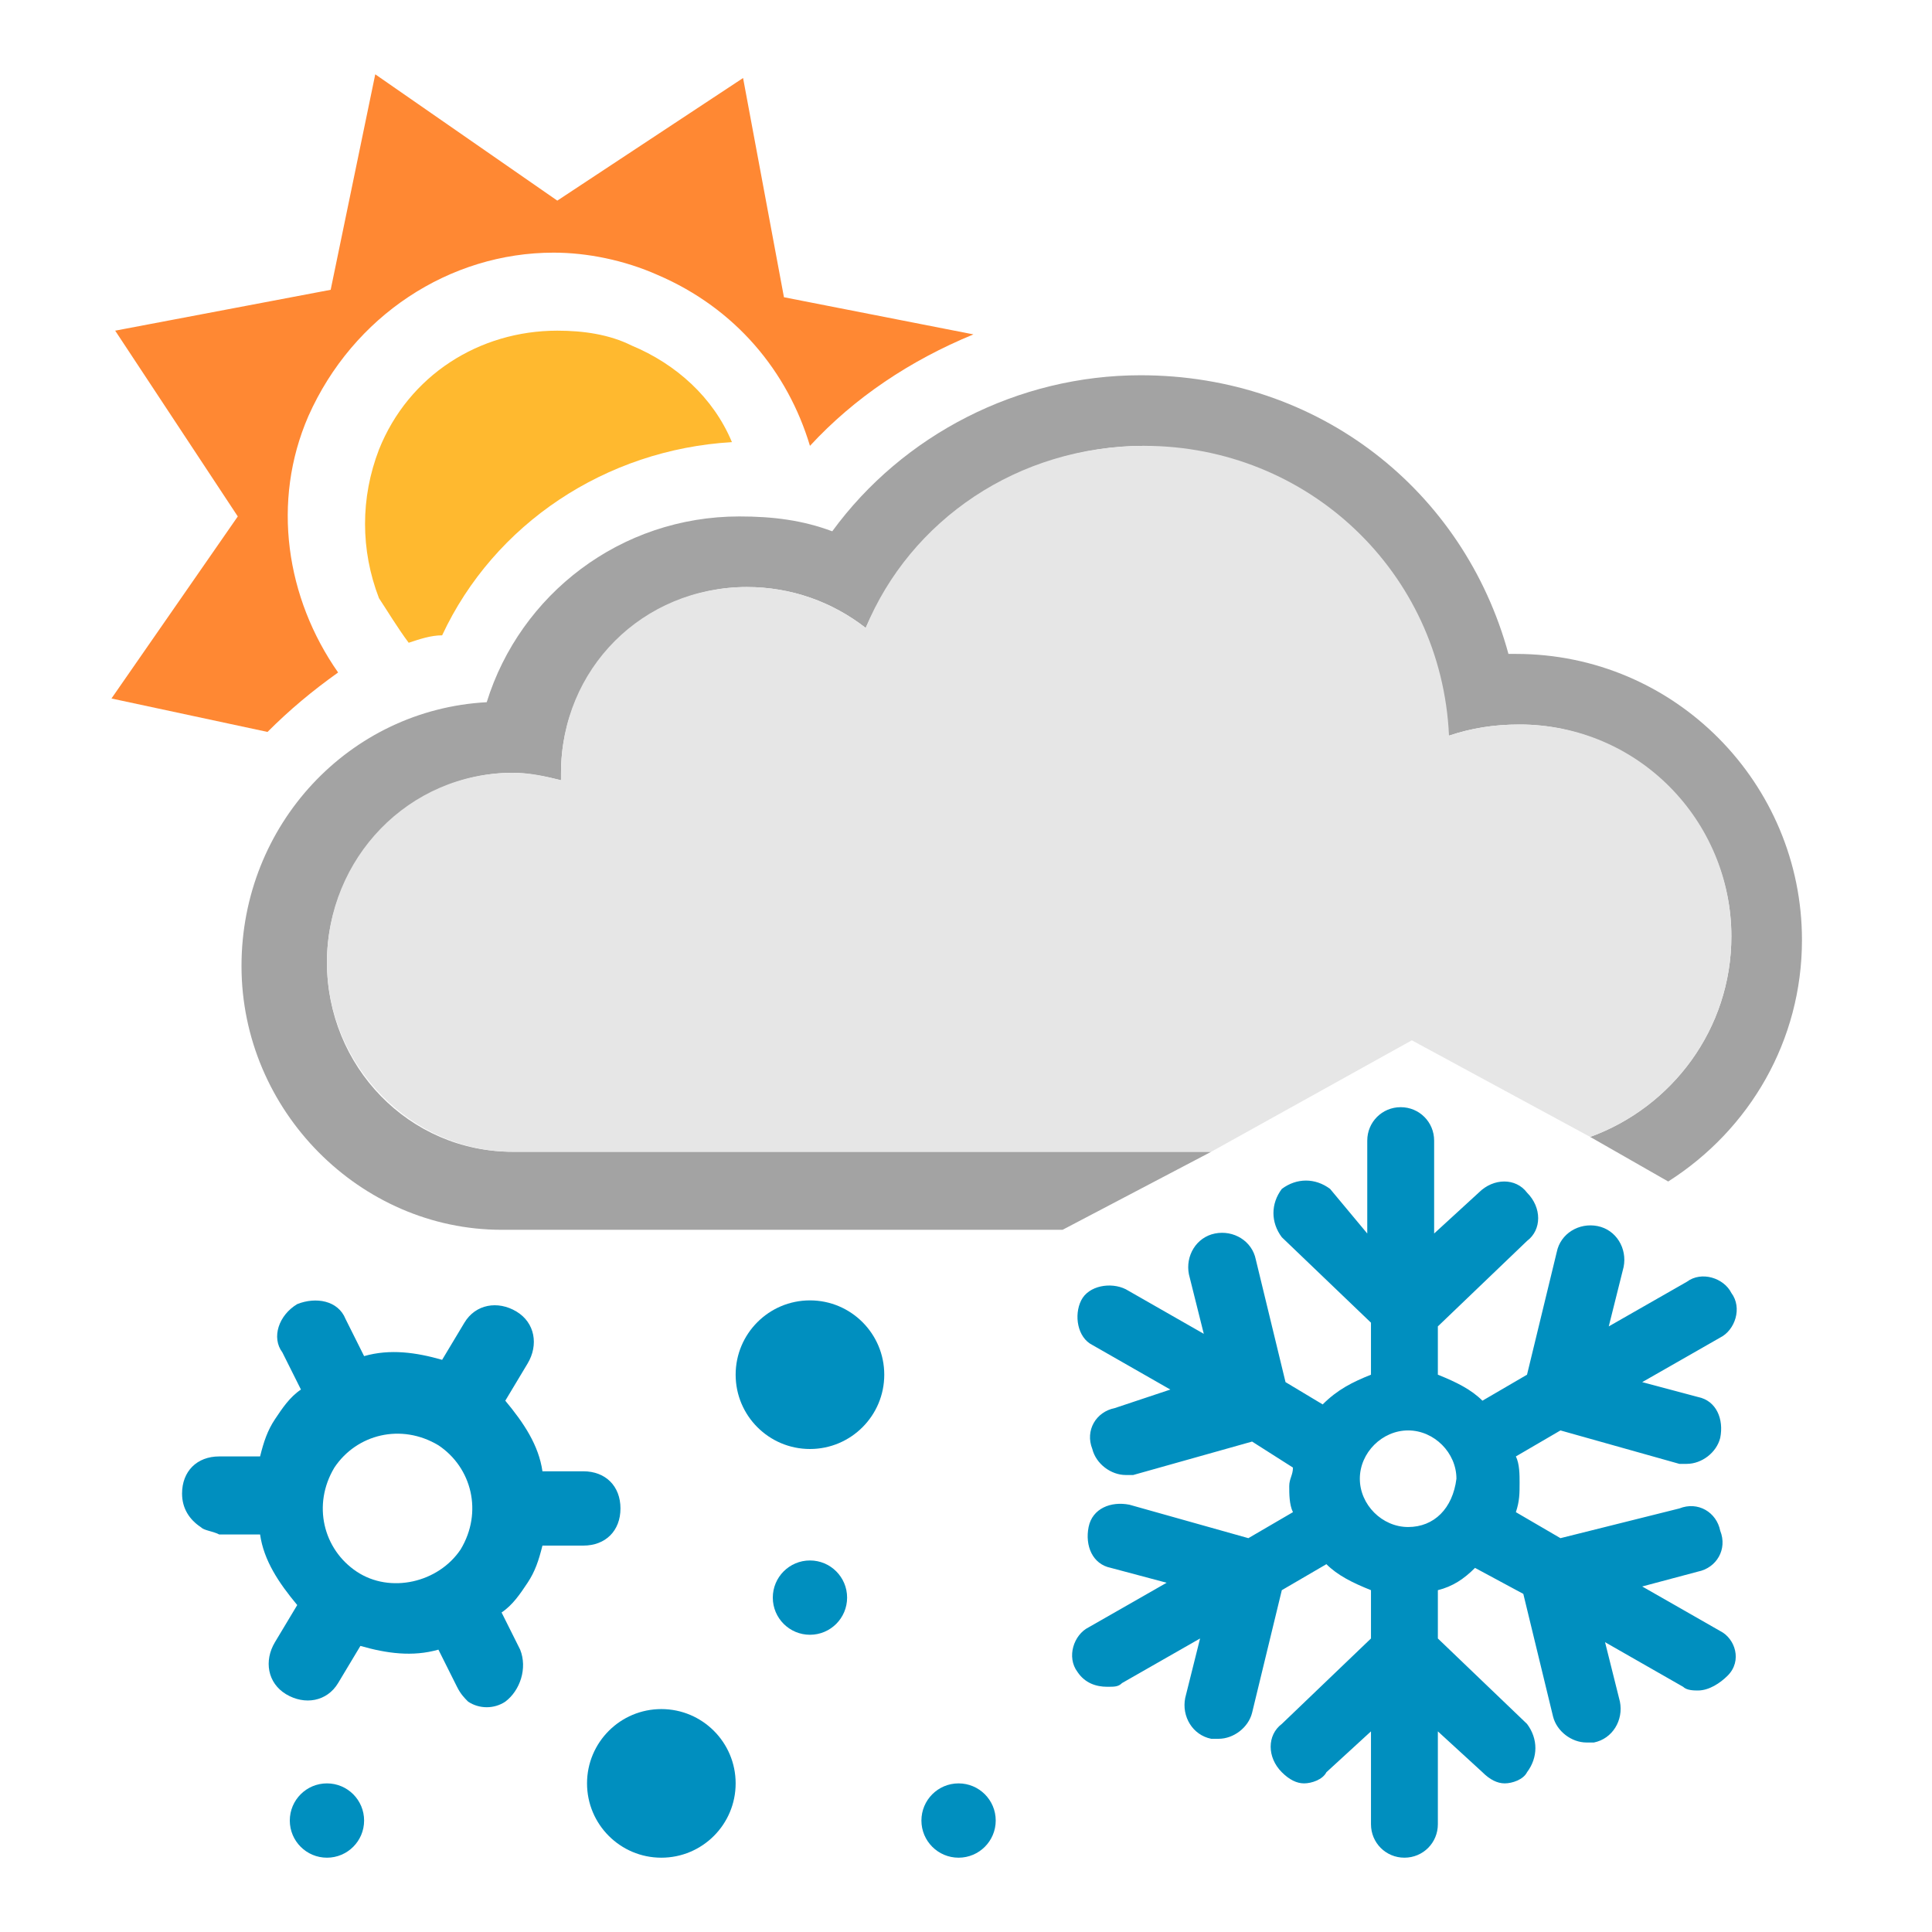 <?xml version="1.0" encoding="utf-8"?>
<!-- Generator: Adobe Illustrator 19.1.0, SVG Export Plug-In . SVG Version: 6.00 Build 0)  -->
<!DOCTYPE svg PUBLIC "-//W3C//DTD SVG 1.1//EN" "http://www.w3.org/Graphics/SVG/1.1/DTD/svg11.dtd">
<svg version="1.1" id="Layer_1" xmlns="http://www.w3.org/2000/svg" xmlns:xlink="http://www.w3.org/1999/xlink" x="0px" y="0px"
	 viewBox="0 0 52 52" enable-background="new 0 0 52 52" xml:space="preserve">
<g>
	<circle fill="#008FBF" cx="21.8" cy="37" r="2"/>
	<circle fill="#008FBF" cx="17.8" cy="48" r="2"/>
	<circle fill="#008FBF" cx="25.8" cy="49" r="1"/>
	<circle fill="#008FBF" cx="8.8" cy="49" r="1"/>
	<circle fill="#008FBF" cx="21.8" cy="43" r="1"/>
	<path fill="#008FBF" d="M14,44.4l-0.5-1c0.3-0.2,0.5-0.5,0.7-0.8c0.2-0.3,0.3-0.6,0.4-1l1.1,0c0.6,0,1-0.4,1-1c0-0.6-0.4-1-1-1
		l-1.1,0c-0.1-0.7-0.5-1.3-1-1.9l0.6-1c0.3-0.5,0.2-1.1-0.3-1.4c-0.5-0.3-1.1-0.2-1.4,0.3l-0.6,1c-0.7-0.2-1.4-0.3-2.1-0.1l-0.5-1
		C9.1,35,8.5,34.9,8,35.1c-0.5,0.3-0.7,0.9-0.4,1.3l0.5,1c-0.3,0.2-0.5,0.5-0.7,0.8c-0.2,0.3-0.3,0.6-0.4,1l-1.1,0c-0.6,0-1,0.4-1,1
		c0,0.4,0.2,0.7,0.5,0.9c0.1,0.1,0.3,0.1,0.5,0.2l1.1,0c0.1,0.7,0.5,1.3,1,1.9l-0.6,1c-0.3,0.5-0.2,1.1,0.3,1.4
		c0.5,0.3,1.1,0.2,1.4-0.3l0.6-1c0.7,0.2,1.4,0.3,2.1,0.1l0.5,1c0.1,0.2,0.2,0.3,0.3,0.4c0.3,0.2,0.7,0.2,1,0
		C14,45.5,14.2,44.9,14,44.4z M9.6,42.3c-0.9-0.6-1.2-1.8-0.6-2.8c0.6-0.9,1.8-1.2,2.8-0.6c0.9,0.6,1.2,1.8,0.6,2.8
		C11.8,42.6,10.5,42.9,9.6,42.3z"/>
	<g>
		<g>
			<path fill="#008FBF" d="M46.3,43.9l-2.1-1.2l1.5-0.4c0.5-0.1,0.8-0.6,0.6-1.1c-0.1-0.5-0.6-0.8-1.1-0.6L42,41.4l-1.2-0.7
				c0.1-0.3,0.1-0.5,0.1-0.8c0-0.2,0-0.5-0.1-0.7l1.2-0.7l3.2,0.9c0.1,0,0.2,0,0.2,0c0.4,0,0.8-0.3,0.9-0.7c0.1-0.5-0.1-1-0.6-1.1
				l-1.5-0.4l2.1-1.2c0.4-0.2,0.6-0.8,0.3-1.2c-0.2-0.4-0.8-0.6-1.2-0.3l-2.1,1.2l0.4-1.6c0.1-0.5-0.2-1-0.7-1.1
				c-0.5-0.1-1,0.2-1.1,0.7L41.1,37l-1.2,0.7c-0.3-0.3-0.7-0.5-1.2-0.7v-1.3l2.4-2.3c0.4-0.3,0.4-0.9,0-1.3c-0.3-0.4-0.9-0.4-1.3,0
				l-1.2,1.1v-2.5c0-0.5-0.4-0.9-0.9-0.9c-0.5,0-0.9,0.4-0.9,0.9v2.5L35.8,32c-0.4-0.3-0.9-0.3-1.3,0c-0.3,0.4-0.3,0.9,0,1.3
				l2.4,2.3V37c-0.5,0.2-0.9,0.4-1.3,0.8l-1-0.6l-0.8-3.3c-0.1-0.5-0.6-0.8-1.1-0.7c-0.5,0.1-0.8,0.6-0.7,1.1l0.4,1.6l-2.1-1.2
				c-0.4-0.2-1-0.1-1.2,0.3c-0.2,0.4-0.1,1,0.3,1.2l2.1,1.2L30,37.9c-0.5,0.1-0.8,0.6-0.6,1.1c0.1,0.4,0.5,0.7,0.9,0.7
				c0.1,0,0.2,0,0.2,0l3.2-0.9l1.1,0.7c0,0.2-0.1,0.3-0.1,0.5c0,0.2,0,0.5,0.1,0.7l-1.2,0.7l-3.2-0.9c-0.5-0.1-1,0.1-1.1,0.6
				c-0.1,0.5,0.1,1,0.6,1.1l1.5,0.4l-2.1,1.2c-0.4,0.2-0.6,0.8-0.3,1.2c0.2,0.3,0.5,0.4,0.8,0.4c0.2,0,0.3,0,0.4-0.1l2.1-1.2
				l-0.4,1.6c-0.1,0.5,0.2,1,0.7,1.1c0.1,0,0.1,0,0.2,0c0.4,0,0.8-0.3,0.9-0.7l0.8-3.3l1.2-0.7c0.3,0.3,0.7,0.5,1.2,0.7v1.3
				l-2.4,2.3c-0.4,0.3-0.4,0.9,0,1.3c0.2,0.2,0.4,0.3,0.6,0.3c0.2,0,0.5-0.1,0.6-0.3l1.2-1.1v2.5c0,0.5,0.4,0.9,0.9,0.9
				c0.5,0,0.9-0.4,0.9-0.9v-2.5l1.2,1.1c0.2,0.2,0.4,0.3,0.6,0.3c0.2,0,0.5-0.1,0.6-0.3c0.3-0.4,0.3-0.9,0-1.3l-2.4-2.3v-1.3
				c0.4-0.1,0.7-0.3,1-0.6l1.3,0.7l0.8,3.3c0.1,0.4,0.5,0.7,0.9,0.7c0.1,0,0.1,0,0.2,0c0.5-0.1,0.8-0.6,0.7-1.1l-0.4-1.6l2.1,1.2
				c0.1,0.1,0.3,0.1,0.4,0.1c0.3,0,0.6-0.2,0.8-0.4C46.9,44.7,46.7,44.1,46.3,43.9z M37.9,41.1c-0.7,0-1.3-0.6-1.3-1.3
				c0-0.7,0.6-1.3,1.3-1.3c0.7,0,1.3,0.6,1.3,1.3C39.1,40.6,38.6,41.1,37.9,41.1z"/>
		</g>
	</g>
	<path fill="#A3A3A3" d="M32.6,31c-8,0-18.8,0-18.8,0c-2.8,0-5-2.3-5-5.1s2.3-5.1,5-5.1c0.4,0,0.9,0.1,1.3,0.2c0-0.1,0-0.1,0-0.2
		c0-2.8,2.3-5,5-5c1.2,0,2.3,0.4,3.2,1.1c1.3-2.9,4.2-4.9,7.5-4.9l8.2,7.8c0.6-0.2,1.2-0.3,1.9-0.3c3.1,0,5.7,2.6,5.7,5.7
		c0,2.5-1.6,4.6-3.8,5.4l2.1,1.2c2.2-1.4,3.6-3.8,3.6-6.5c0-4.2-3.4-7.7-7.7-7.7c-0.1,0-0.2,0-0.2,0c-1.2-4.4-5.1-7.5-9.9-7.5
		c-3.3,0-6.4,1.6-8.3,4.2c-0.8-0.3-1.6-0.4-2.5-0.4c-3.2,0-5.9,2.1-6.8,5c-3.7,0.2-6.6,3.3-6.6,7.1c0,3.9,3.2,7.1,7,7.1h15.1
		L32.6,31z"/>
	<g>
		<path fill="#E6E6E6" d="M38,28l4.8,2.6c2.2-0.8,3.8-2.9,3.8-5.4c0-3.1-2.5-5.7-5.7-5.7c-0.7,0-1.3,0.1-1.9,0.3
			c-0.2-4.4-3.8-7.8-8.2-7.8c-3.4,0-6.3,2-7.5,4.9c-0.9-0.7-2-1.1-3.2-1.1c-2.8,0-5,2.2-5,5c0,0.1,0,0.1,0,0.2
			c-0.4-0.1-0.8-0.2-1.3-0.2c-2.8,0-5,2.3-5,5.1s2.3,5.1,5,5.1c0,0,10.8,0,18.8,0L38,28z"/>
	</g>
	<path fill="#FF8833" d="M7.2,19.7c0.6-0.6,1.2-1.1,1.9-1.6c-1.4-2-1.8-4.6-0.8-6.9c1.2-2.7,3.8-4.4,6.6-4.4c0.9,0,1.9,0.2,2.8,0.6
		c2.1,0.9,3.5,2.6,4.1,4.6c1.2-1.3,2.7-2.3,4.4-3l-5.1-1L20,2.1l-5,3.3L10.1,2L8.9,7.8L3.1,8.9l3.3,5L3,18.8L7.2,19.7z"/>
	<g>
		<path fill="#FFB92F" d="M11,17.3c0.3-0.1,0.6-0.2,0.9-0.2c1.4-3,4.4-5,7.8-5.2c-0.5-1.2-1.5-2.1-2.7-2.6c-0.6-0.3-1.3-0.4-2-0.4
			c-2.1,0-4,1.2-4.8,3.2c-0.5,1.3-0.5,2.7,0,4C10.4,16.4,10.7,16.9,11,17.3z"/>
	</g>
</g>
</svg>
